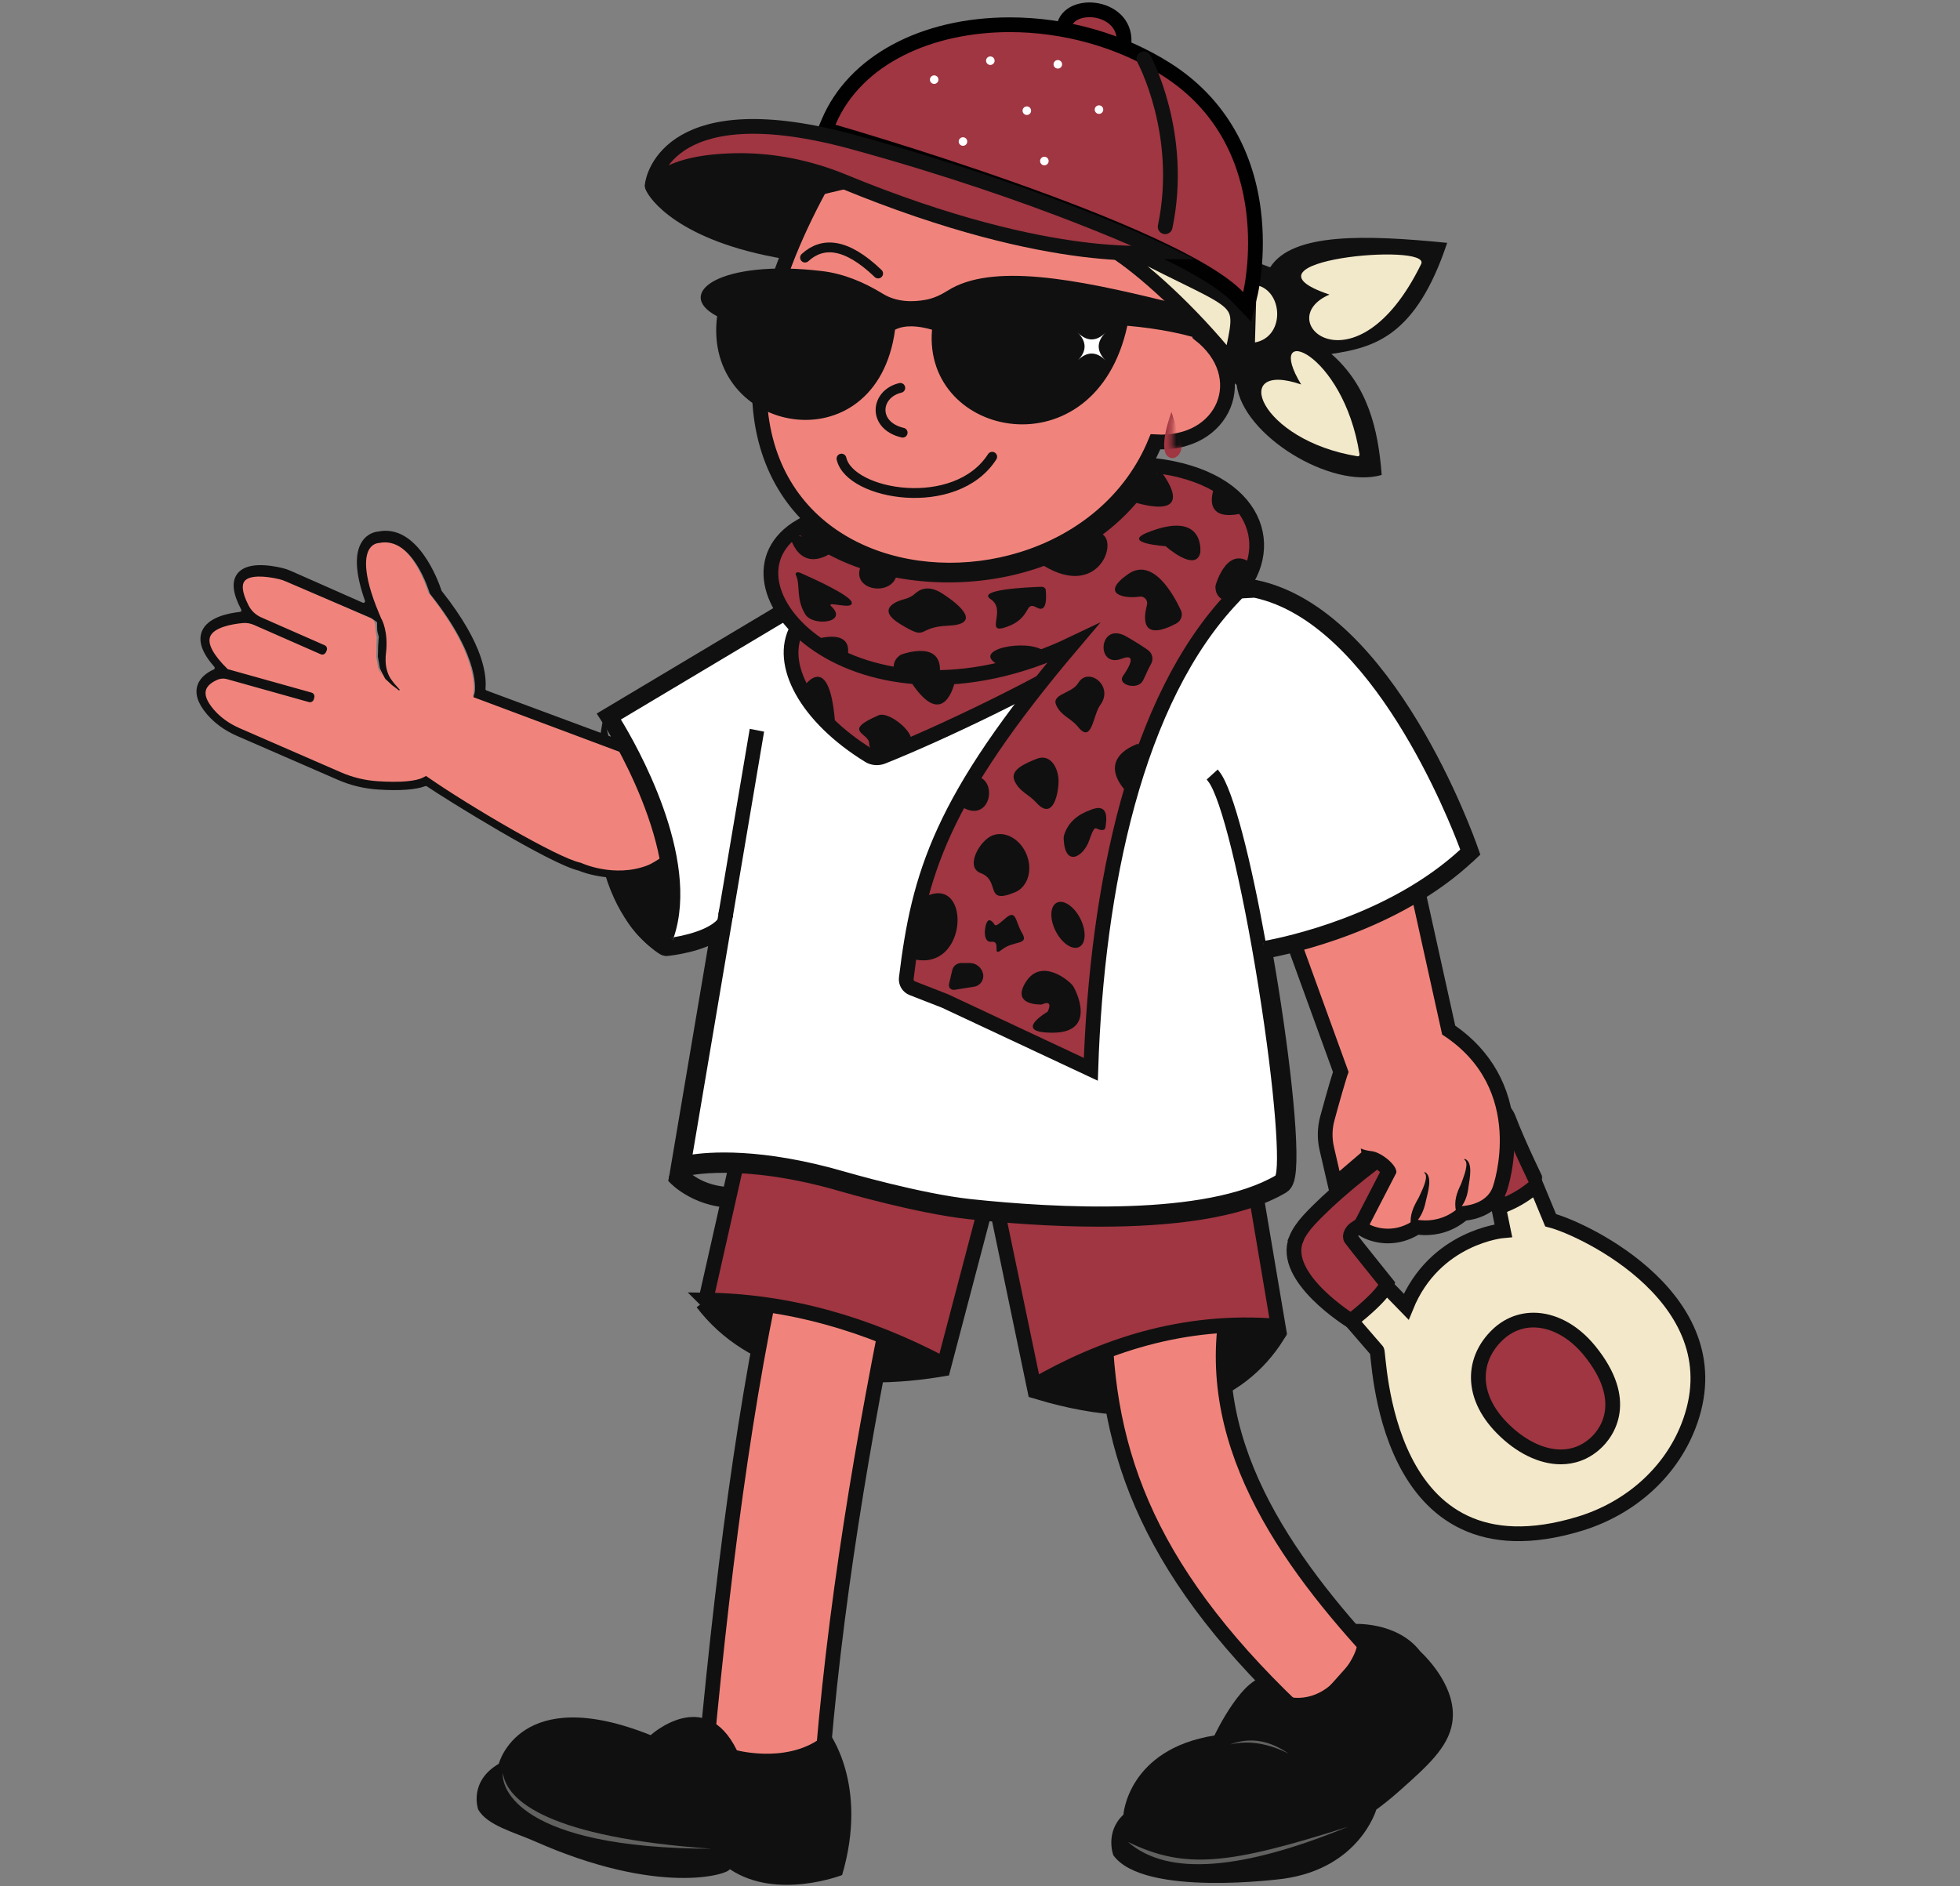 <svg width="399" height="384" viewBox="0 0 399 384" fill="none" xmlns="http://www.w3.org/2000/svg">
<rect x="0" y="0" width="399" height="384" fill="#808080" stroke="none"/>
<path d="M343.703 290.386C353.643 264.926 322.473 250.186 315.663 248.446L312.932 241.866L304.832 244.676L306.043 250.566C306.043 250.566 292.062 251.766 286.262 266.046L281.283 260.926L274.413 268.176L280.303 274.996C280.843 275.216 281.083 322.596 321.633 310.226C331.583 307.196 339.923 300.066 343.703 290.386Z" fill="#F3E8CA" stroke="#101010" stroke-width="3" stroke-miterlimit="10"/>
<path d="M317.733 296.636C313.793 296.636 309.423 294.476 305.733 290.716C302.533 287.446 300.882 283.816 300.942 280.216C301.002 277.046 302.372 274.106 304.912 271.706C306.942 269.786 309.453 268.766 312.173 268.766C316.203 268.766 320.372 271.036 323.592 275.006C332.432 285.876 326.562 292.346 324.552 294.066C322.562 295.766 320.272 296.636 317.722 296.636H317.733Z" fill="#9F3641"/>
<path d="M312.182 270.276C315.762 270.276 319.503 272.346 322.443 275.956C330.423 285.776 325.343 291.426 323.593 292.926C321.883 294.386 319.922 295.126 317.742 295.126C314.202 295.126 310.223 293.136 306.813 289.656C303.903 286.686 302.393 283.426 302.453 280.236C302.503 277.486 303.713 274.906 305.953 272.796C307.703 271.146 309.852 270.266 312.182 270.266M312.182 267.276C309.152 267.276 306.253 268.396 303.893 270.626C298.143 276.066 297.533 284.496 304.663 291.766C308.603 295.796 313.293 298.136 317.733 298.136C320.513 298.136 323.193 297.216 325.533 295.206C328.853 292.356 333.563 284.886 324.763 274.066C321.083 269.536 316.492 267.276 312.182 267.276Z" fill="#101010"/>
<path d="M263.873 252.236C264.383 251.006 265.283 249.686 266.463 248.406C274.913 239.266 293.963 225.346 302.283 224.576C302.363 224.576 302.452 224.566 302.552 224.566C304.572 224.546 306.383 225.856 307.103 227.756C309.223 233.326 313.053 241.056 313.043 241.076C310.983 242.946 308.693 244.376 306.193 245.376L305.923 245.516C305.913 245.316 299.183 235.976 293.803 238.726C288.423 241.476 280.773 247.066 275.883 250.166C275.223 250.586 274.623 251.646 275.023 252.196C276.043 253.606 281.473 260.276 282.383 261.436C282.383 261.436 281.893 263.556 275.013 268.936C275.013 268.936 260.653 260.086 263.883 252.246L263.873 252.236Z" fill="#9F3641" stroke="#101010" stroke-width="3" stroke-miterlimit="10"/>
<path d="M143.013 265.256C152.813 278.166 171.102 282.506 192.902 278.566Z" fill="#101010"/>
<path d="M143.013 265.256C152.813 278.166 171.102 282.506 192.902 278.566" stroke="#101010" stroke-width="3" stroke-miterlimit="10"/>
<path d="M143.693 266.156L191.982 278.436L198.583 239.536" fill="#101010"/>
<path d="M260.512 272.166C252.612 284.786 236.912 291.626 211.202 283.916C219.762 273.826 237.322 262.056 260.512 272.166Z" fill="#101010" stroke="#101010" stroke-width="2" stroke-miterlimit="10"/>
<path d="M160.443 246.746C152.823 276.956 147.663 314.866 143.763 356.766L167.073 363.356C169.713 327.456 175.643 292.826 182.863 257.846L160.443 246.736" fill="#F0847C"/>
<path d="M160.443 246.746C152.823 276.956 147.663 314.866 143.763 356.766L167.073 363.356C169.713 327.456 175.643 292.826 182.863 257.846L160.443 246.736" stroke="#101010" stroke-width="3" stroke-miterlimit="10"/>
<path d="M224.932 264.226C224.342 293.976 232.792 318.686 263.452 347.946C264.622 349.556 266.992 349.676 268.312 348.196L278.993 336.226C259.813 315.256 243.112 290.306 251.002 261.516C243.092 267.326 234.172 266.806 224.932 264.236V264.226Z" fill="#F0847C" stroke="#101010" stroke-width="3" stroke-miterlimit="10"/>
<path d="M150.702 244.876C142.102 245.446 137.123 240.126 137.123 240.126L137.153 239.956L138.772 238.746C138.832 238.706 138.912 238.706 138.952 238.746C139.532 239.396 143.213 243.156 150.573 242.666C150.643 242.666 150.713 242.706 150.713 242.776L150.823 244.726C150.823 244.796 150.763 244.856 150.683 244.866L150.702 244.876Z" fill="#101010" stroke="#101010" stroke-width="2" stroke-miterlimit="10" stroke-linecap="round"/>
<path d="M143.673 264.686C160.353 264.896 176.513 269.486 192.213 277.826L202.432 238.966L199.622 228.346L154.153 218.286L143.683 264.696L143.673 264.686Z" fill="#9F3641" stroke="#101010" stroke-width="3" stroke-miterlimit="10"/>
<path d="M199.193 228.016L210.463 282.126C224.303 274.146 240.743 268.416 260.202 270.016L252.613 225.046C236.213 231.076 218.233 231.456 199.193 228.026V228.016Z" fill="#9F3641" stroke="#101010" stroke-width="3" stroke-miterlimit="10"/>
<path d="M217.482 51.286C217.482 51.286 251.762 78.336 251.762 78.376C252.952 88.606 270.953 99.676 281.273 96.706C280.573 87.266 278.383 78.496 271.033 72.066C279.693 70.746 288.233 68.576 294.603 49.446C278.013 47.796 263.083 47.336 258.573 54.426C258.503 54.536 226.223 40.746 217.473 51.286H217.482Z" fill="#101010"/>
<path d="M255.803 58.056C261.223 59.206 261.683 68.576 255.473 69.726Z" fill="#F2E8CA"/>
<path d="M289.303 53.766C276.033 80.876 258.403 65.256 270.643 59.976C250.013 53.066 291.503 49.256 289.303 53.766Z" fill="#F2E8CA"/>
<path d="M276.403 92.906C276.613 92.936 276.793 92.736 276.763 92.526C273.503 71.456 257.033 65.296 264.873 78.276C250.193 73.236 256.283 89.676 276.403 92.906Z" fill="#F2E8CA"/>
<path d="M244.133 68.016C255.173 76.536 249.283 90.806 235.213 89.956C216.303 136.036 121.053 122.586 166.923 38.196C211.663 26.906 236.863 37.436 244.133 68.016Z" fill="#F0847C" stroke="#101010" stroke-width="3" stroke-miterlimit="10"/>
<path d="M250.533 73.616C253.483 59.456 254.133 63.306 229.753 50.536L226.573 50.856C232.573 54.636 242.222 63.336 250.542 73.616H250.533Z" fill="#F2E8CA" stroke="#101010" stroke-width="3" stroke-miterlimit="10"/>
<path d="M240.582 90.666L240.493 91.336C240.313 92.646 239.162 93.616 238.092 93.146C235.382 91.976 238.482 83.886 238.482 83.886" fill="#9F3641"/>
<mask id="mask0_41_729" style="mask-type:luminance" maskUnits="userSpaceOnUse" x="238" y="84" width="3" height="8">
<path d="M238.613 91.556H240.932V87.056L238.753 84.606L238.613 91.556Z" fill="white"/>
</mask>
<g mask="url(#mask0_41_729)">
<path d="M244.113 67.996C255.153 76.526 249.263 90.816 235.193 89.956C216.283 136.086 121.033 122.626 166.903 38.136C211.643 26.836 236.843 37.376 244.113 67.996Z" fill="#F0847C" stroke="#101010" stroke-width="3" stroke-miterlimit="10"/>
</g>
<path d="M171.303 93.376C172.973 100.826 194.542 104.586 201.982 92.996" stroke="#101010" stroke-width="2" stroke-miterlimit="10" stroke-linecap="round"/>
<path d="M183.273 78.976C178.103 80.216 177.573 86.646 183.753 88.096" stroke="#101010" stroke-width="2" stroke-miterlimit="10" stroke-linecap="round"/>
<path d="M145.973 64.386C137.093 59.736 146.553 52.706 167.373 55.196C171.783 55.726 175.923 57.476 179.713 59.806C182.553 61.556 185.863 61.516 188.463 61.036C190.063 60.746 191.552 60.036 192.932 59.166C201.882 53.486 219.043 56.816 237.243 61.296L246.812 69.876C241.662 67.996 235.823 66.886 229.493 66.326C222.973 96.386 187.803 89.356 189.733 67.126C186.813 66.296 184.223 66.126 182.213 67.126C178.453 95.266 142.923 88.456 145.983 64.376" fill="#101010"/>
<path d="M163.882 52.446C167.392 49.236 172.162 49.356 178.762 55.686" stroke="#101010" stroke-width="2" stroke-linecap="round" stroke-linejoin="round"/>
<path d="M209.952 205.696L212.732 195.596L209.952 205.696L215.193 207.506L218.023 197.226L215.193 207.506" fill="#F3E8CA"/>
<path d="M209.952 205.696L212.732 195.596L209.952 205.696ZM209.952 205.696L215.193 207.506L218.023 197.226L215.193 207.506" stroke="#101010" stroke-width="2" stroke-miterlimit="10"/>
<path d="M199.113 201.976L200.482 192.856L199.113 201.976L203.883 203.616L205.283 194.326L203.883 203.616" fill="#F3E8CA"/>
<path d="M199.113 201.976L200.482 192.856L199.113 201.976ZM199.113 201.976L203.883 203.616L205.283 194.326L203.883 203.616" stroke="#101010" stroke-width="2" stroke-miterlimit="10"/>
<path d="M134.163 194.046C134.163 194.046 115.323 184.086 122.903 145.776Z" fill="#101010"/>
<path d="M123.853 145.776L137.592 147.826L143.933 174.976L132.693 191.976L123.553 145.766C123.733 145.886 123.632 145.736 123.842 145.766L123.853 145.776Z" fill="#101010"/>
<path d="M126.632 153.686L126.033 153.096L95.632 142.026L95.862 141.236C95.903 141.076 97.433 134.296 86.843 120.996L86.722 120.846L86.662 120.656C86.632 120.536 83.183 109.016 76.353 110.486L76.162 110.506C76.162 110.506 75.082 110.566 74.362 111.696C73.562 112.966 72.752 116.366 76.332 124.886L76.802 126.006C76.892 126.066 76.993 126.126 77.082 126.196C77.422 127.116 77.672 127.786 77.953 128.566C78.192 129.256 78.293 130.006 78.203 130.736C78.082 131.746 77.832 132.736 77.653 133.736L77.713 135.906C77.933 136.536 78.162 137.166 78.362 137.816L79.373 139.176C79.282 139.086 80.593 140.556 80.573 140.536L80.433 140.686L78.963 139.576L78.942 139.556L77.623 138.326L77.603 138.306L77.543 138.206C77.213 137.536 76.713 136.756 76.483 136.086L76.433 135.776C76.422 135.696 76.403 135.616 76.392 135.516L76.353 135.256C76.302 134.946 76.243 134.606 76.192 134.326L76.093 133.756C76.093 133.756 76.093 133.696 76.093 133.666C76.132 133.136 76.132 132.606 76.132 132.076C76.132 131.306 76.132 130.526 76.183 129.756C76.082 129.306 76.022 128.856 75.972 128.406C75.963 128.276 75.953 128.136 75.953 128.006C75.953 127.836 75.922 127.666 75.922 127.496C75.922 127.096 75.763 126.716 75.493 126.416L57.303 118.376C56.843 118.166 56.373 118.016 55.883 117.896C53.083 117.236 49.733 117.006 48.773 118.366C48.322 118.996 47.983 120.706 50.642 125.006L65.972 131.746L65.162 133.586L49.752 126.806C47.782 126.846 42.742 127.396 41.833 129.626C41.222 131.106 42.453 133.396 45.373 136.266L45.422 136.306L63.333 141.316L62.782 143.256L44.343 138.096C43.593 138.316 42.492 138.746 41.733 139.426C41.392 139.736 41.112 140.086 40.972 140.496C40.612 141.536 41.112 142.886 42.483 144.496C43.843 146.106 45.682 147.446 47.803 148.366L68.543 157.406C70.953 158.456 73.513 159.076 76.153 159.246C80.653 159.536 83.942 159.246 85.422 158.446L85.963 158.146L86.472 158.496C94.782 164.256 112.883 174.896 117.513 175.876L117.733 175.946C117.803 175.976 124.473 179.066 131.293 176.436C135.933 174.646 156.813 157.256 159.433 151.136C160.503 148.826 176.842 107.536 126.632 153.656V153.686Z" fill="#F0847C" stroke="#F0847C" stroke-miterlimit="10"/>
<path d="M125.733 150.496L99.043 140.586C98.903 140.536 98.823 140.406 98.832 140.266C99.032 137.786 98.812 131.546 89.922 120.326C89.903 120.296 89.882 120.266 89.873 120.236C89.282 118.366 85.013 106.576 76.983 108.226C76.513 108.266 74.832 108.526 73.692 110.276C72.123 112.676 72.323 116.716 74.293 122.306C74.382 122.576 74.123 122.826 73.862 122.716L59.182 116.226C58.612 115.976 58.023 115.776 57.413 115.636C54.773 115.016 50.062 114.346 48.252 116.896C47.112 118.496 47.383 120.866 49.102 124.106C49.212 124.306 49.093 124.556 48.862 124.586C46.273 124.866 42.252 125.746 41.112 128.516C40.292 130.526 41.112 132.916 43.642 135.786C43.782 135.956 43.733 136.206 43.532 136.296C42.273 136.866 40.792 137.846 40.233 139.436C39.612 141.186 40.233 143.186 42.093 145.376C43.642 147.206 45.722 148.726 48.112 149.776L68.752 158.766C71.362 159.906 74.142 160.576 77.002 160.756C81.403 161.036 84.623 160.796 86.593 160.056C86.692 160.016 86.782 160.026 86.873 160.086C90.722 162.706 111.943 175.896 117.783 177.256C118.753 177.696 125.383 180.076 132.723 177.756C138.063 176.066 160.293 155.306 162.043 151.086L162.193 150.716L162.043 150.336C161.713 149.486 180.433 106.266 126.053 150.466C125.963 150.536 125.843 150.556 125.733 150.516V150.496ZM159.833 150.866C159.813 150.996 159.783 151.106 159.723 151.226C156.013 157.646 136.403 174.426 131.833 176.186C125.053 178.806 118.402 175.736 118.342 175.706L118.123 175.636C113.513 174.666 95.493 164.076 87.233 158.336L86.722 157.986L86.183 158.276C84.713 159.076 81.433 159.356 76.953 159.066C74.323 158.896 71.772 158.286 69.382 157.236L48.742 148.246C46.633 147.326 44.803 145.996 43.453 144.396C42.093 142.786 41.593 141.446 41.953 140.416C42.093 140.006 42.373 139.656 42.712 139.346C43.172 138.936 43.742 138.626 44.292 138.386C44.892 138.126 45.572 138.096 46.212 138.276L62.883 142.946C63.312 143.066 63.752 142.816 63.883 142.386L63.983 142.016C64.103 141.586 63.852 141.136 63.422 141.016L46.373 136.246L46.322 136.206C43.413 133.346 42.193 131.066 42.792 129.596C43.542 127.756 47.123 127.066 49.443 126.856C50.222 126.786 50.992 126.926 51.703 127.236L65.282 133.206C65.692 133.386 66.162 133.206 66.343 132.796L66.502 132.446C66.683 132.036 66.502 131.556 66.093 131.376L53.172 125.696C52.072 125.216 51.172 124.366 50.623 123.306C49.042 120.246 49.343 118.926 49.733 118.386C50.693 117.026 54.013 117.256 56.812 117.916C57.303 118.026 57.763 118.186 58.222 118.396L75.472 125.806C75.632 125.876 76.343 126.356 76.642 126.586C76.733 126.646 76.772 126.746 76.772 126.856C76.752 127.236 76.772 127.606 76.782 127.976C76.782 128.106 76.793 128.246 76.802 128.376C76.843 128.826 77.013 129.196 77.112 129.636C77.073 130.406 76.963 131.256 76.963 132.026C76.963 132.526 76.963 133.036 76.922 133.536C76.922 133.546 76.912 133.696 76.922 133.696C76.922 133.696 76.963 133.936 77.022 134.256L77.183 135.176C77.203 135.266 77.213 135.346 77.222 135.436L77.263 135.696C77.293 135.876 77.312 136.006 77.312 136.006C77.543 136.666 78.032 137.446 78.373 138.116L78.433 138.216L78.453 138.236L79.763 139.456L79.782 139.476L81.243 140.586L81.382 140.436C81.382 140.436 80.442 139.376 80.222 139.126L80.153 139.036L79.692 138.416C79.353 137.966 79.103 137.456 78.912 136.916C78.662 136.186 78.522 135.426 78.502 134.656V134.336C78.483 133.896 78.513 133.446 78.573 133.016C79.103 128.656 77.722 126.056 77.632 125.996L77.162 124.886C73.603 116.406 74.403 113.026 75.203 111.766C75.912 110.646 76.963 110.586 76.993 110.576L77.183 110.556C83.993 109.096 87.412 120.556 87.442 120.676L87.502 120.866L87.623 121.016C98.162 134.246 96.642 140.996 96.603 141.156L96.373 141.946L126.653 153.276L127.413 153.216C178.383 108.496 160.233 147.966 159.873 150.896L159.833 150.866Z" fill="#101010"/>
<path d="M261.292 382.516C261.292 382.516 232.763 386.376 226.633 377.716C226.633 377.716 224.883 373.036 228.693 369.476C228.693 369.476 229.603 356.166 247.223 353.346C247.223 353.346 253.362 340.336 258.292 341.556C258.292 341.556 257.513 343.226 258.963 344.136C263.063 346.706 267.842 346.006 271.342 342.666C274.282 339.846 278.442 334.266 275.372 330.646C275.372 330.646 284.292 330.006 289.092 336.186C290.612 337.646 296.772 343.846 295.622 350.836C294.802 355.826 290.532 359.616 284.782 364.726C282.952 366.356 281.332 367.596 280.172 368.446C280.172 368.446 276.793 380.326 261.303 382.516" fill="#101010"/>
<path d="M229.622 375.026C237.772 382.176 253.092 380.676 274.402 371.936C250.172 379.656 241.262 380.686 229.622 375.026Z" fill="#616160"/>
<path d="M250.393 355.176C254.813 353.526 258.703 354.536 262.303 357.036C258.263 355.006 254.283 354.276 250.393 355.176Z" fill="#616160"/>
<path d="M282.533 251.656C279.983 251.656 278.252 250.716 278.062 250.616L276.803 249.906L282.702 238.486C282.322 237.676 280.303 235.996 279.083 235.866C278.763 235.836 278.452 235.786 278.152 235.726L271.792 241.186L270.092 233.846C269.622 231.836 269.662 229.716 270.202 227.726C270.912 225.086 272.353 219.956 272.943 218.256C271.763 214.976 264.802 195.836 261.012 185.416L260.542 184.126L286.553 171.936L294.913 209.736C312.393 221.426 305.393 241.876 305.323 242.086C303.963 246.166 299.533 246.926 297.883 247.056C295.153 249.466 292.223 249.986 290.193 249.986C289.473 249.986 288.862 249.916 288.432 249.846C286.582 251.046 284.603 251.656 282.533 251.656Z" fill="#F0847C"/>
<path d="M285.493 174.086L293.583 210.646C310.933 221.766 303.913 241.576 303.913 241.576C302.573 245.586 297.263 245.586 297.263 245.586C294.773 247.986 292.023 248.486 290.193 248.486C288.933 248.486 288.113 248.256 288.113 248.256C286.083 249.736 284.122 250.166 282.542 250.166C280.312 250.166 278.812 249.316 278.812 249.316L284.243 238.796C284.533 237.306 281.183 234.596 279.243 234.386C278.473 234.306 277.712 234.136 277.012 233.836L277.143 234.636L272.693 238.446L271.553 233.516C271.143 231.736 271.172 229.886 271.652 228.126C272.552 224.776 274.083 219.406 274.473 218.446C274.503 218.386 274.513 218.326 274.533 218.256C274.543 218.246 262.423 184.896 262.423 184.896L285.503 174.086M287.613 169.776L284.223 171.366L261.143 182.176L258.663 183.336L259.603 185.916C263.233 195.886 269.783 213.926 271.353 218.266C270.583 220.646 269.153 225.826 268.753 227.326C268.153 229.556 268.113 231.926 268.633 234.176L269.773 239.106L270.893 243.936L274.652 240.706L278.603 237.316C278.713 237.326 278.813 237.346 278.923 237.356C279.383 237.436 280.352 238.086 280.932 238.646L276.143 247.916L274.812 250.486L277.333 251.906C277.553 252.036 279.613 253.146 282.533 253.146C284.723 253.146 286.812 252.556 288.762 251.396C289.172 251.446 289.652 251.476 290.182 251.476C292.372 251.476 295.513 250.936 298.473 248.506C301.323 248.176 305.353 246.676 306.733 242.546C306.913 242.036 308.663 236.766 308.233 230.086C307.653 221.216 303.512 213.886 296.242 208.826L288.413 173.436L287.603 169.776H287.613Z" fill="#101010"/>
<path d="M146.812 185.816L153.043 148.996L154.983 149.376L140.393 235.666C144.123 235.046 154.903 234.086 172.053 239.106C172.203 239.146 187.383 243.566 197.633 244.656C214.723 246.476 245.523 248.246 260.033 239.726C261.143 237.916 260.183 222.606 256.673 200.736C253.203 179.086 249.042 162.226 246.342 158.776L247.842 157.416C250.652 160.996 254.223 175.596 257.133 191.626C261.733 190.796 282.693 186.386 297.283 172.976C295.153 167.226 279.373 126.896 255.353 121.696L159.533 126.726L126.413 146.496C129.503 151.546 142.693 174.536 137.183 190.826C141.213 190.156 146.373 188.456 146.812 185.816Z" fill="white"/>
<path d="M299.082 174.066C284.162 188.156 262.423 192.786 257.493 193.686C260.863 212.776 263.213 233.276 262.173 239.286C262.043 240.036 261.783 241.076 261.053 241.516C252.263 246.726 237.792 248.256 223.842 248.256C214.082 248.256 204.572 247.506 197.432 246.746C187.022 245.636 171.683 241.176 171.533 241.126C150.903 235.096 139.513 237.966 139.403 237.996L137.933 238.386L138.202 236.786L146.143 189.856C142.583 192.356 136.623 193.056 135.723 193.146C135.573 193.186 135.263 193.056 135.123 192.996C134.843 192.876 128.823 188.516 127.923 184.316L130.173 184.286C130.443 186.366 133.503 189.186 135.193 190.506C141.323 173.526 124.363 147.006 124.193 146.736L123.573 145.776L158.973 124.636H159.202L255.493 119.576L255.613 119.596C282.503 125.276 298.692 170.966 299.372 172.906L299.612 173.586L299.103 174.066H299.082Z" fill="white" stroke="#101010" stroke-width="3" stroke-miterlimit="10"/>
<path d="M256.193 191.776C256.193 191.776 256.552 191.716 257.122 191.616C254.212 175.586 250.643 160.986 247.833 157.406L246.333 158.766C249.043 162.216 253.193 179.076 256.663 200.726C260.173 222.596 261.133 237.906 260.023 239.716C245.513 248.236 214.712 246.466 197.622 244.646C187.372 243.556 172.192 239.136 172.042 239.096C154.892 234.086 144.122 235.036 140.382 235.656L154.973 149.366L153.033 148.986L146.803 185.806L148.723 186.176C148.473 187.706 147.463 188.906 146.123 189.856L138.183 236.786L137.913 238.386L139.382 237.996C139.492 237.966 150.872 235.096 171.512 241.126C171.662 241.176 187.003 245.636 197.413 246.746C204.553 247.506 214.063 248.256 223.823 248.256C237.773 248.256 252.243 246.726 261.033 241.516C261.773 241.076 262.032 240.036 262.152 239.286C263.192 233.276 260.843 212.766 257.473 193.686C256.843 193.806 256.473 193.856 256.443 193.866L256.182 191.776H256.193Z" fill="#101010" stroke="#101010" stroke-miterlimit="10"/>
<path d="M146.793 185.816C146.353 188.456 141.193 190.166 137.163 190.826C136.963 191.406 136.753 191.986 136.503 192.546C136.503 192.546 135.952 193.096 135.702 193.146C136.602 193.056 142.563 192.356 146.123 189.856L146.803 185.816H146.783H146.793Z" fill="#101010"/>
<path d="M148.733 186.176L146.812 185.806L146.132 189.846C147.482 188.896 148.483 187.696 148.733 186.166V186.176Z" fill="#101010" stroke="#101010" stroke-miterlimit="10"/>
<path d="M255.603 119.596L255.482 119.576L159.193 124.626H158.963L123.562 145.776L124.183 146.736C124.363 147.006 141.323 173.536 135.183 190.506C133.493 189.186 130.433 186.366 130.163 184.286L127.913 184.316C128.813 188.516 134.823 192.876 135.113 192.996C135.253 193.056 135.563 193.176 135.713 193.146L135.522 191.046C136.032 190.996 136.593 190.916 137.163 190.826C142.673 174.526 129.483 151.536 126.393 146.496L159.513 126.726L255.333 121.696C279.353 126.886 295.133 167.226 297.263 172.976C282.683 186.386 261.713 190.796 257.113 191.626C257.233 192.316 257.362 193.006 257.482 193.696C262.422 192.796 284.163 188.166 299.073 174.076L299.582 173.596L299.342 172.916C298.662 170.976 282.473 125.286 255.583 119.606L255.603 119.596Z" fill="#101010"/>
<path d="M256.193 191.776L256.452 193.866C256.452 193.866 256.852 193.806 257.482 193.686C257.362 192.996 257.233 192.306 257.113 191.616C256.543 191.716 256.212 191.766 256.182 191.776H256.193Z" fill="#101010"/>
<path d="M137.163 190.826C136.583 190.926 136.032 190.996 135.522 191.046L135.713 193.146C135.953 193.086 136.513 192.546 136.513 192.546C136.763 191.986 136.973 191.406 137.173 190.826H137.163Z" fill="#101010"/>
<path d="M290.033 238.626C291.763 239.446 290.603 243.046 290.273 244.486C289.873 246.526 289.092 248.286 287.402 249.646L287.213 249.576C286.923 247.416 287.743 245.666 288.773 243.916C289.353 242.636 290.043 241.356 290.273 239.966C290.323 239.526 290.313 239.066 289.953 238.796L290.033 238.616V238.626Z" fill="#101010"/>
<path d="M298.152 235.936C299.952 236.526 299.162 240.086 298.962 241.506C298.762 243.506 298.152 245.246 296.612 246.686L296.423 246.636C295.923 244.586 296.563 242.836 297.423 241.086C297.873 239.816 298.432 238.536 298.522 237.196C298.522 236.776 298.463 236.346 298.093 236.136L298.152 235.946V235.936Z" fill="#101010"/>
<path d="M162.263 127.986C158.313 135.076 164.073 145.966 176.943 153.866C177.723 154.346 178.772 154.416 179.652 154.066C191.462 149.356 212.573 139.256 222.283 132.836C222.783 132.506 222.462 131.726 221.872 131.826C196.282 136.206 175.433 136.316 163.153 128.356" fill="#9F3641"/>
<path d="M162.263 127.986C158.313 135.076 164.073 145.966 176.943 153.866C177.723 154.346 178.772 154.416 179.652 154.066C191.462 149.356 212.573 139.256 222.283 132.836C222.783 132.506 222.462 131.726 221.872 131.826C196.282 136.206 175.433 136.316 163.153 128.356" stroke="#101010" stroke-width="3" stroke-miterlimit="10"/>
<path d="M192.353 203.796L185.713 201.206C184.893 200.886 184.383 200.046 184.493 199.166C187.063 178.126 191.373 162.936 218.383 131.066C173.853 152.346 143.353 118.536 163.013 107.126C179.453 122.116 219.992 121.836 234.762 94.796L234.842 94.756C256.252 97.256 260.542 112.076 251.062 121.546C231.202 142.356 223.283 180.576 222.062 217.716L192.353 203.796Z" fill="#9F3641" stroke="#101010" stroke-width="3" stroke-miterlimit="10"/>
<path d="M219.69 192.808C221.075 192.107 221.178 189.522 219.919 187.033C218.661 184.544 216.518 183.094 215.133 183.794C213.748 184.494 213.646 187.08 214.904 189.569C216.162 192.058 218.305 193.508 219.69 192.808Z" fill="#101010"/>
<path d="M208.993 174.016C210.273 177.206 209.203 180.596 206.633 181.666C200.253 184.326 203.773 179.296 199.643 177.766C196.383 176.556 199.423 171.156 202.003 170.116C204.583 169.076 207.713 170.826 208.993 174.016Z" fill="#101010"/>
<path d="M212.062 204.516C212.062 204.516 205.672 204.856 208.862 199.886C212.052 194.916 217.742 199.716 218.432 200.746C219.122 201.776 223.232 210.156 214.482 210.256C205.732 210.356 213.262 205.996 213.262 205.996C213.262 205.996 214.642 203.356 212.062 204.526V204.516Z" fill="#101010"/>
<path d="M197.533 158.086C203.723 157.176 201.993 168.836 195.133 163.846Z" fill="#101010"/>
<path d="M215.493 158.986C215.493 161.456 214.412 167.226 211.012 163.466C209.352 161.626 207.552 161.246 206.532 158.986C205.512 156.726 208.722 155.446 211.012 154.506C213.912 153.326 215.493 156.516 215.493 158.986Z" fill="#101010"/>
<path d="M231.802 151.396C231.802 151.396 222.312 154.186 229.912 161.866Z" fill="#101010"/>
<path d="M185.523 150.626C185.523 152.726 183.932 153.936 181.842 153.936C179.752 153.936 176.923 153.406 176.923 151.316C176.923 149.226 171.283 148.896 178.853 145.636C180.773 144.806 185.523 148.536 185.523 150.636V150.626Z" fill="#101010"/>
<path d="M163.113 140.486C163.113 140.486 168.703 131.306 169.973 146.876Z" fill="#101010"/>
<path d="M194.363 138.836C194.363 138.836 192.273 149.096 185.523 138.976Z" fill="#101010"/>
<path d="M239.482 126.926C240.452 126.416 240.852 125.236 240.392 124.246C238.752 120.736 234.592 113.426 229.642 116.896C223.762 121.016 228.992 121.946 231.982 121.476C232.942 121.326 233.733 122.226 233.493 123.166C232.713 126.116 232.403 130.656 239.493 126.936L239.482 126.926Z" fill="#101010"/>
<path d="M244.342 112.516C244.342 112.516 245.433 103.746 233.713 108.376C228.063 110.606 237.283 111.206 237.283 111.206C237.283 111.206 243.412 116.666 244.342 112.506V112.516Z" fill="#101010"/>
<path d="M212.493 132.536C209.123 129.966 197.353 132.236 203.213 135.346Z" fill="#101010"/>
<path d="M255.943 115.806C250.043 109.526 247.443 119.246 247.443 119.246C247.443 119.246 247.163 121.336 249.093 122.156" fill="#101010"/>
<path d="M253.073 104.436C253.073 104.436 244.313 107.186 247.323 98.776Z" fill="#101010"/>
<path d="M236.213 95.836C236.213 95.836 245.143 106.756 229.693 101.916Z" fill="#101010"/>
<path d="M223.163 108.506C228.433 108.186 224.523 122.626 212.323 115.096Z" fill="#101010"/>
<path d="M184.103 194.666C197.263 200.196 198.252 177.166 188.042 182.746Z" fill="#101010"/>
<path d="M162.922 116.636C162.332 116.376 161.803 116.606 162.013 117.046C162.993 119.106 161.963 121.856 163.933 125.076C165.483 127.616 172.733 126.796 169.253 123.476C167.863 122.146 173.923 124.406 173.363 122.586C172.933 121.176 165.972 117.976 162.922 116.636Z" fill="#101010"/>
<path d="M165.733 130.266C165.733 130.266 174.092 127.366 172.452 134.046Z" fill="#101010"/>
<path d="M212.872 120.076C212.832 119.726 212.442 119.466 211.972 119.476C208.952 119.576 198.732 120.056 201.672 121.996C205.112 124.266 200.092 129.456 205.112 127.576C210.132 125.696 208.462 122.266 211.092 123.716C213.182 124.866 213.022 121.506 212.872 120.066V120.076Z" fill="#101010"/>
<path d="M160.623 108.506C160.623 108.506 162.432 118.226 170.842 111.446Z" fill="#101010"/>
<path d="M191.172 138.146C192.772 129.676 183.392 133.306 183.392 133.306C183.392 133.306 181.542 134.306 182.012 136.346" fill="#101010"/>
<path d="M194.283 201.536L198.313 200.896C199.573 200.696 200.403 199.466 200.113 198.226C199.823 196.966 198.693 196.076 197.403 196.076H195.693C194.813 196.076 194.053 196.676 193.853 197.526L193.193 200.356C193.033 201.026 193.603 201.636 194.283 201.526V201.536Z" fill="#101010"/>
<path d="M201.033 187.586C201.533 186.936 202.263 187.936 202.343 188.086C202.623 188.606 202.843 188.596 204.593 187.046C206.943 184.966 206.613 187.536 208.083 190.006C209.553 192.476 206.323 191.476 204.023 193.296C201.723 195.116 203.973 191.476 201.803 191.746C200.003 191.966 200.363 188.436 201.033 187.586Z" fill="#101010"/>
<path d="M221.883 164.946C225.983 163.206 225.212 167.246 225.032 168.466C224.892 169.386 223.592 168.866 223.422 168.766C222.842 168.436 222.622 168.576 221.732 171.116C220.562 174.446 216.802 176.706 216.532 170.806C216.522 170.536 216.553 170.246 216.633 169.986C217.433 167.496 219.272 165.906 221.872 164.956L221.883 164.946Z" fill="#101010"/>
<path d="M223.972 143.556C222.492 145.536 222.323 151.526 219.493 148.036C217.933 146.116 216.032 145.816 215.012 143.556C213.992 141.296 218.233 141.206 219.493 139.076C221.523 135.636 226.872 139.646 223.972 143.556Z" fill="#101010"/>
<path d="M228.553 137.706C228.703 137.466 232.263 132.626 228.353 134.116C222.943 136.186 223.623 126.266 229.393 129.646C231.533 130.896 232.873 131.766 233.713 132.376C234.603 133.016 234.863 134.206 234.333 135.166C233.243 137.126 232.903 138.426 232.353 139.006C231.043 140.396 227.543 139.346 228.563 137.706H228.553Z" fill="#101010"/>
<path d="M182.443 117.416C181.073 121.616 172.662 120.066 175.482 114.726Z" fill="#101010"/>
<path d="M184.093 121.996C184.903 121.796 185.673 121.426 186.303 120.846C187.233 119.986 189.023 119.066 191.743 120.796C195.953 123.476 199.623 127.126 192.973 127.396C186.323 127.666 189.153 130.676 183.203 127.026C178.393 124.076 182.283 122.446 184.093 121.996Z" fill="#101010"/>
<path d="M132.813 37.966C133.193 39.176 138.663 47.676 159.973 51.256L166.533 36.186C166.533 36.186 140.473 27.606 132.873 37.666C132.803 37.756 132.783 37.866 132.813 37.966Z" fill="#101010" stroke="#101010" stroke-width="3" stroke-miterlimit="10"/>
<path d="M216.562 5.556C217.473 -0.224 229.922 1.056 228.762 9.296Z" fill="#9F3641"/>
<path d="M216.562 5.556C217.473 -0.224 229.922 1.056 228.762 9.296" stroke="#010101" stroke-width="3" stroke-miterlimit="10"/>
<path d="M251.993 60.506C238.913 46.856 170.353 27.046 169.663 26.846L168.033 26.376L168.693 24.816C173.873 12.616 188.003 5.036 205.562 5.036C216.953 5.036 228.323 8.286 237.573 14.196C261.563 29.526 254.603 59.516 254.533 59.816L253.883 62.476L251.993 60.496V60.506Z" fill="#9F3641"/>
<path d="M205.562 6.536C216.163 6.536 227.372 9.456 236.762 15.466C260.132 30.396 253.073 59.466 253.073 59.466C239.563 45.366 170.073 25.396 170.073 25.396C175.343 12.996 189.792 6.536 205.562 6.536ZM205.562 3.536C187.392 3.536 172.733 11.466 167.312 24.226L165.993 27.346L169.253 28.286C188.363 33.776 240.293 50.466 250.913 61.546L254.702 65.496L255.993 60.176C256.073 59.856 257.873 52.256 256.663 42.686C255.033 29.826 248.713 19.536 238.383 12.936C228.893 6.876 217.243 3.536 205.562 3.536Z" fill="#010101"/>
<path d="M232.863 11.976C232.863 11.976 241.163 27.216 237.193 46.166" stroke="#101010" stroke-width="3" stroke-miterlimit="10" stroke-linecap="round"/>
<path d="M236.732 51.286C236.732 51.286 214.813 54.726 171.713 36.956C164.753 34.086 157.253 32.546 149.663 32.696C143.063 32.826 136.053 33.986 132.953 37.856C132.883 37.936 132.753 37.896 132.763 37.796C132.913 35.786 136.763 18.806 173.723 28.936C212.633 39.596 236.743 51.286 236.743 51.286H236.732Z" fill="#9F3641" stroke="#101010" stroke-width="3" stroke-miterlimit="10"/>
<path d="M196.033 29.686C196.513 29.686 196.902 29.297 196.902 28.816C196.902 28.336 196.513 27.946 196.033 27.946C195.552 27.946 195.163 28.336 195.163 28.816C195.163 29.297 195.552 29.686 196.033 29.686Z" fill="white"/>
<path d="M212.603 33.656C213.083 33.656 213.473 33.267 213.473 32.786C213.473 32.306 213.083 31.916 212.603 31.916C212.122 31.916 211.732 32.306 211.732 32.786C211.732 33.267 212.122 33.656 212.603 33.656Z" fill="white"/>
<path d="M190.173 17.086C190.653 17.086 191.042 16.696 191.042 16.216C191.042 15.736 190.653 15.346 190.173 15.346C189.692 15.346 189.303 15.736 189.303 16.216C189.303 16.696 189.692 17.086 190.173 17.086Z" fill="white"/>
<path d="M215.342 13.966C215.823 13.966 216.213 13.576 216.213 13.096C216.213 12.615 215.823 12.226 215.342 12.226C214.862 12.226 214.473 12.615 214.473 13.096C214.473 13.576 214.862 13.966 215.342 13.966Z" fill="white"/>
<path d="M209.033 23.406C209.513 23.406 209.902 23.017 209.902 22.536C209.902 22.055 209.513 21.666 209.033 21.666C208.552 21.666 208.163 22.055 208.163 22.536C208.163 23.017 208.552 23.406 209.033 23.406Z" fill="white"/>
<path d="M223.723 23.186C224.203 23.186 224.592 22.797 224.592 22.316C224.592 21.836 224.203 21.446 223.723 21.446C223.242 21.446 222.853 21.836 222.853 22.316C222.853 22.797 223.242 23.186 223.723 23.186Z" fill="white"/>
<path d="M201.603 13.226C202.083 13.226 202.473 12.836 202.473 12.356C202.473 11.875 202.083 11.486 201.603 11.486C201.122 11.486 200.732 11.875 200.732 12.356C200.732 12.836 201.122 13.226 201.603 13.226Z" fill="white"/>
<path d="M150.012 356.366C150.012 356.366 161.552 359.476 168.622 352.596C168.622 352.596 176.912 363.166 171.432 381.766C171.432 381.766 158.102 386.976 148.562 380.566C148.252 381.696 134.052 386.086 108.742 374.846C104.762 373.076 99.082 371.646 97.332 368.386C97.332 368.386 95.343 362.736 101.542 359.116C101.542 359.116 105.762 342.586 132.452 353.286C132.452 353.286 143.552 343.166 150.012 356.376V356.366Z" fill="#101010"/>
<path d="M144.862 376.416C105.322 376.296 102.022 363.846 102.382 361.026C103.202 366.756 111.912 374.086 144.862 376.416Z" fill="#616160"/>
<path d="M225.068 73.386C223.198 71.516 221.258 71.516 219.388 73.386C221.258 71.516 221.258 69.576 219.388 67.706C221.258 69.576 223.198 69.576 225.068 67.706C223.198 69.576 223.198 71.516 225.068 73.386Z" fill="white"/>
</svg>
